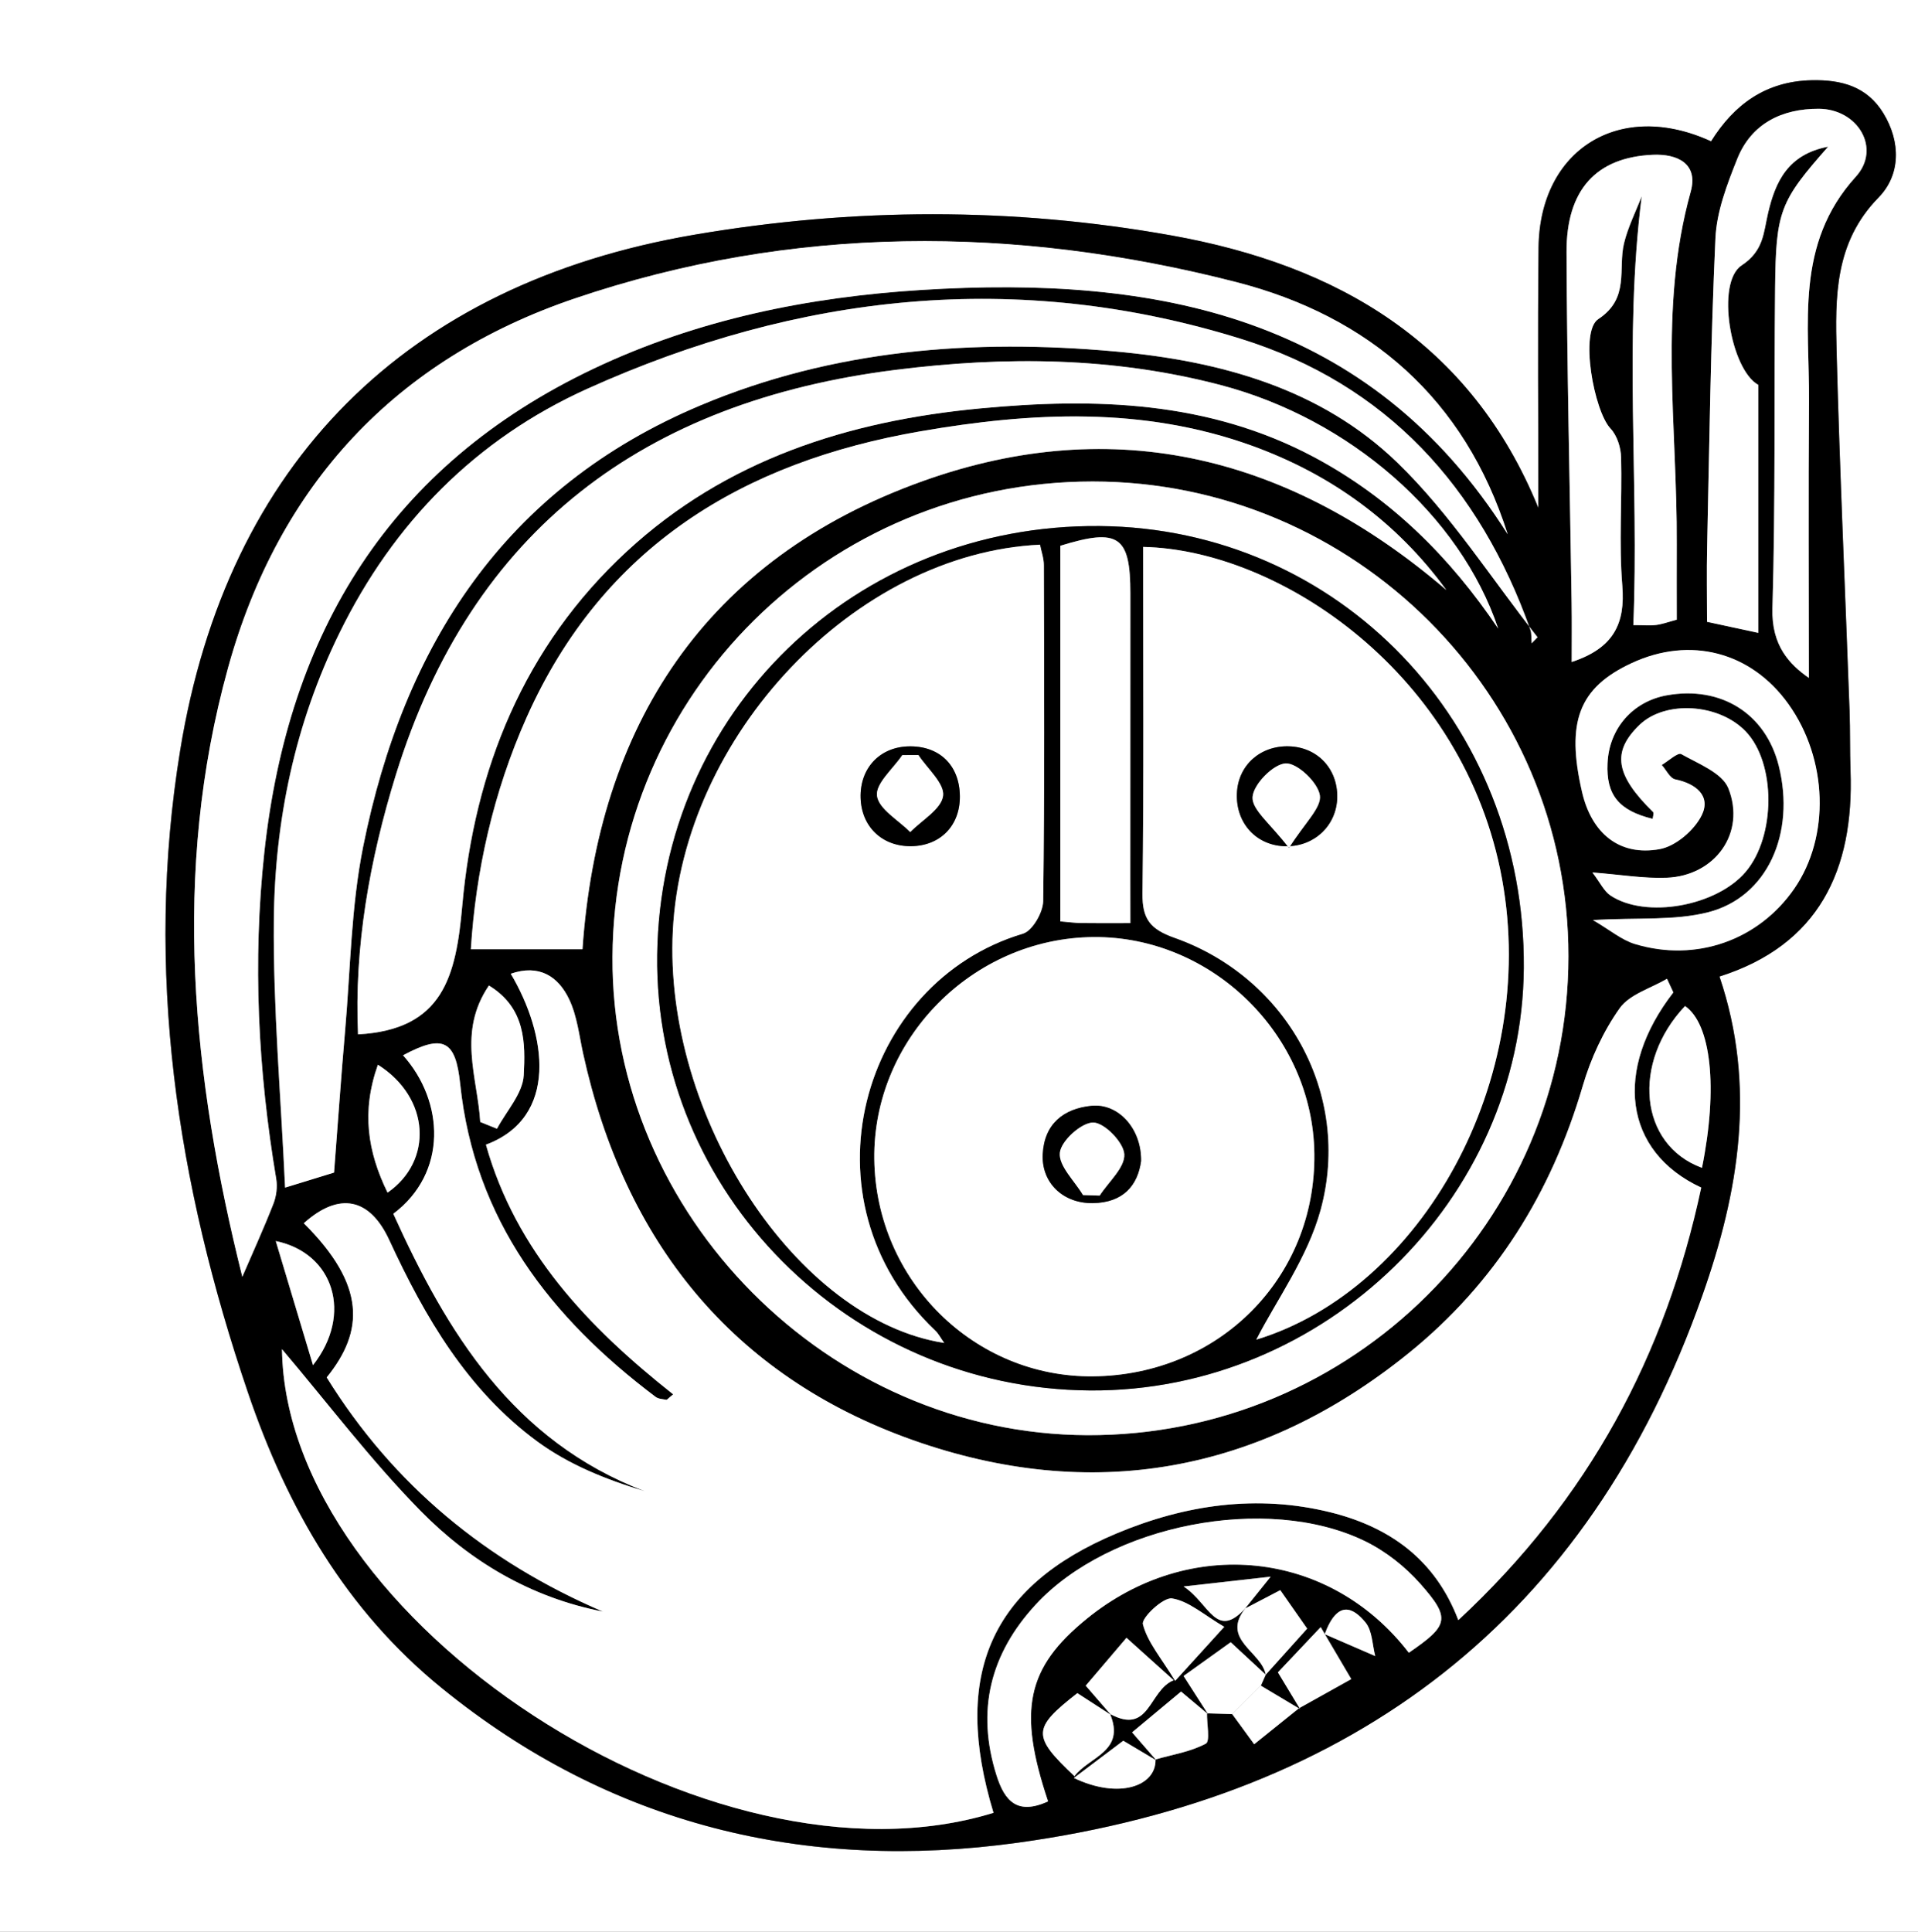 <?xml version="1.0" encoding="utf-8"?>
<!-- Generator: Adobe Illustrator 23.0.0, SVG Export Plug-In . SVG Version: 6.00 Build 0)  -->
<svg version="1.1" id="Layer_1" xmlns="http://www.w3.org/2000/svg" xmlns:xlink="http://www.w3.org/1999/xlink" x="0px" y="0px"
	 viewBox="0 0 253.93 255.71" style="enable-background:new 0 0 253.93 255.71;" xml:space="preserve">
<rect x="0" y="0" width="253.93" height="255.71" fill="#808080" stroke="none"/>
<style type="text/css">
	.st0{fill:#FFFFFF;}
</style>
<g>
	<path class="st0" d="M0,255.71C0,170.32,0,85.18,0,0c84.62,0,169.24,0,253.93,0c0,85.22,0,170.48,0,255.71
		C169.33,255.71,84.67,255.71,0,255.71z M203.67,67.25c-8.93-21.93-26.61-32.16-48.62-36.09c-20.97-3.75-42.1-3.68-63.12-0.09
		C53.8,37.58,30.05,61.3,23.84,99.35c-4.74,29.09-0.43,57.33,8.97,84.99c5.19,15.27,12.98,28.82,25.65,39.12
		c22.36,18.18,48.19,24.36,76.3,20.48c44.41-6.14,75.5-29.56,90.61-72.46c4.81-13.66,7.18-27.66,2.26-42.2
		c13.12-4.17,17.83-14.05,17.35-27.25c-0.1-2.66-0.03-5.33-0.13-7.99c-0.57-15.81-1.3-31.61-1.71-47.42
		c-0.19-7.27-0.3-14.5,5.55-20.46c2.93-2.99,2.99-7.34,0.63-11.18c-2.16-3.52-5.51-4.43-9.46-4.35c-6.09,0.12-10.29,3.21-13.34,8.09
		c-12.08-5.55-22.7,1.04-22.84,14.07C203.57,44.26,203.67,55.76,203.67,67.25z"/>
	<path d="M203.67,67.25c0-11.49-0.1-22.98,0.03-34.47c0.14-13.02,10.76-19.62,22.84-14.07c3.05-4.88,7.25-7.97,13.34-8.09
		c3.94-0.08,7.3,0.83,9.46,4.35c2.35,3.84,2.29,8.2-0.63,11.18c-5.84,5.96-5.74,13.19-5.55,20.46c0.41,15.81,1.14,31.61,1.71,47.42
		c0.1,2.66,0.03,5.33,0.13,7.99c0.48,13.2-4.23,23.09-17.35,27.25c4.92,14.54,2.56,28.55-2.26,42.2
		c-15.11,42.9-46.2,66.33-90.61,72.46c-28.12,3.89-53.94-2.3-76.3-20.48c-12.67-10.3-20.46-23.86-25.65-39.12
		c-9.41-27.66-13.72-55.9-8.97-84.99C30.05,61.3,53.8,37.58,91.94,31.07c21.02-3.59,42.15-3.66,63.12,0.09
		C177.06,35.09,194.74,45.32,203.67,67.25z M164.83,212.95c0.86-1.07,1.72-2.14,3.4-4.23c-4.23,0.48-7.17,0.81-11.53,1.3
		c3.44,2.25,4.3,7.2,8.26,2.79c-3.48,4.24,2.11,5.82,2.61,8.89c-1.74-1.61-3.48-3.23-4.64-4.31c-2.44,1.74-4.42,3.17-6.24,4.47
		c1.36,2.12,2.3,3.6,3.25,5.07c-1.35-1.13-2.7-2.26-3.57-3c-2.34,1.95-4.4,3.67-6.48,5.4c1.31,1.5,2.27,2.62,3.23,3.73
		c-1.37-0.82-2.75-1.63-4.4-2.62c-2.01,1.52-4.02,3.03-6.54,4.93c5.97,2.86,10.92,1.07,10.81-2.45c2.25-0.64,4.64-1.02,6.66-2.09
		c0.6-0.32,0.13-2.63,0.16-4.02c1.11,0.03,2.23,0.07,3.34,0.1c0.97,1.33,1.94,2.66,2.92,3.99c1.98-1.59,3.96-3.18,5.95-4.78
		c2.3-1.28,4.6-2.57,6.9-3.85c-1.25-2.12-2.5-4.25-4.05-6.88c-2.33,2.47-4.07,4.31-5.66,5.99c1.14,1.89,2.05,3.39,2.95,4.87
		c-1.74-1.04-3.47-2.07-5.21-3.11c0.22-0.49,0.44-0.97,0.65-1.46c1.9-2.11,3.8-4.22,5.48-6.09c-1.37-1.96-2.57-3.68-3.56-5.09
		C167.37,211.62,166.1,212.28,164.83,212.95z M146.96,226.89c5.29,2.87,5.12-3.14,8.43-4.46c-2.46-2.21-4.37-3.93-6.25-5.62
		c-2,2.35-3.67,4.31-5.4,6.34c1.22,1.41,2.29,2.65,3.36,3.88c-1.49-0.96-2.98-1.93-4.47-2.89c-5.96,4.66-6.02,5.66-0.38,10.99
		C144.18,232.55,149.04,231.88,146.96,226.89z M221.54,131.38c-0.28-0.6-0.56-1.2-0.83-1.8c-2.14,1.27-4.95,2.05-6.27,3.9
		c-2.17,3.05-3.83,6.65-4.88,10.26c-4.14,14.16-11.58,26.12-23.06,35.4c-19.72,15.95-42.07,19.86-65.66,11.5
		c-23.93-8.48-38.18-26.33-43.63-51.15c-0.53-2.41-0.8-4.98-1.84-7.17c-1.46-3.09-4.01-4.7-7.74-3.41
		c4.79,8.09,6.35,19.04-3.29,22.63c3.98,14.15,13.59,24.2,24.79,33.05c-0.66,0.53-0.81,0.74-0.91,0.72
		c-0.48-0.08-1.04-0.11-1.41-0.38c-13.93-10.5-24-23.44-25.88-41.44c-0.6-5.76-2.22-6.64-7.56-3.78c5.46,6.1,5.93,15.55-1.29,20.98
		c7.12,15.74,15.82,30.04,33.27,36.72c-5.19-1.55-10.08-3.54-14.21-6.58c-9.24-6.78-14.88-16.43-19.59-26.65
		c-2.59-5.62-6.65-6.43-11.32-2.24c8.26,8.22,7.98,14.3,3.03,20.41c8.83,14.24,21.15,24.38,36.57,31
		c-9.53-1.86-17.56-6.63-24.14-13.33c-6.6-6.72-12.32-14.29-18.35-21.41c0.5,36.02,56.91,72.87,94.2,61.38
		c-5.53-18.22-0.43-29.98,16.3-36.99c9.1-3.82,18.61-5.2,28.32-2.79c7.72,1.91,13.83,6.15,16.92,14.27
		c17.3-16.06,27.45-35.15,32.16-57.26C214.94,152.43,213.62,141.61,221.54,131.38z M144.66,63.74c-35.03,0-63.39,28.08-63.57,62.94
		c-0.18,34.2,28.59,63.18,62.86,63.3c35.07,0.13,63.67-28.33,63.7-63.38C207.68,92.02,179.34,63.74,144.66,63.74z M199.61,70.73
		c-5.71-17.97-18.34-28.87-35.98-33.39c-29.27-7.5-58.7-7.59-87.54,2.18c-23.75,8.05-39.2,24.71-45.89,48.86
		c-7.53,27.19-4.71,54.26,1.88,80.65c1.33-3.09,2.81-6.35,4.12-9.67c0.39-1,0.55-2.23,0.37-3.29c-2.41-14.36-3.14-28.79-1.57-43.27
		c3.16-29.06,16.6-51.19,43.64-64.01c13.74-6.51,28.38-9.46,43.4-10.4C153.14,36.44,181.33,41.78,199.61,70.73z M203.57,84.36
		c-0.26,0.27-0.52,0.54-0.78,0.81c-0.06-0.61,0.02-1.27-0.18-1.84c-6.7-18.86-19.04-32.48-38.3-38.48
		c-29.58-9.21-58.58-6-86.54,6.61C63,58.13,52.1,69.2,44.94,83.76c-5.9,12.01-8.59,24.9-8.7,38.14c-0.1,11.55,0.93,23.11,1.49,35.3
		c3.32-1.02,5.26-1.61,6.48-1.99c0.52-6.71,0.94-12.79,1.47-18.85c0.71-8.11,0.79-16.35,2.38-24.28
		c5.35-26.64,18.73-47.54,44.7-58.45c17.58-7.39,36.08-8.81,54.88-7.12c13.88,1.25,27.21,4.89,37.37,14.74
		C192.06,68.09,197.45,76.61,203.57,84.36z M47.4,136.93c11.29-0.62,12.97-7.71,13.8-17.03c1.61-18.01,8.14-34.28,21.77-46.89
		c13.16-12.18,29.36-17.29,46.77-18.94c15.21-1.44,30.23-1.01,44.24,6.45c10.16,5.41,17.99,13.23,24.37,22.69
		c-5.07-15.08-19.72-27.75-36.68-32.22c-14.24-3.75-28.62-3.84-43.09-2.03c-33.17,4.16-56.11,21.07-66.18,53.65
		C48.92,113.87,46.88,125.4,47.4,136.93z M191.49,78.11c-6.56-8.98-15.22-15.3-25.76-19.1c-14.42-5.2-29.16-4.45-43.86-1.91
		c-23.49,4.05-42.03,15.22-52.14,37.84c-4.47,10.01-6.76,20.52-7.4,30.73c5.17,0,9.87,0,14.78,0c2.03-29.5,16.15-51.63,45.07-61.98
		C147.72,54.55,170.96,60.51,191.49,78.11z M232.78,50.95c-3.68-2.06-5.63-13.55-2.21-15.81c2.95-1.95,2.89-4.34,3.52-6.98
		c0.96-4.07,2.6-7.72,7.94-8.74c-6.38,7.24-6.92,8.49-7.02,18.7c-0.15,14.14,0.06,28.29-0.35,42.42c-0.14,4.92,2.25,7.4,4.82,9.2
		c0-12-0.07-24.27,0.02-36.54c0.08-10.31-1.91-20.89,6.2-29.81c3.4-3.74,0.27-8.98-4.92-8.99c-4.81-0.01-8.9,1.93-10.78,6.63
		c-1.34,3.37-2.72,6.97-2.89,10.52c-0.63,13.62-0.8,27.26-1.1,40.89C225.94,75.72,226,79,226,82.32c2.57,0.56,4.57,0.99,6.78,1.46
		C232.78,72.52,232.78,61.71,232.78,50.95z M221.99,82.04c0-3.4-0.02-6.7,0-10c0.09-15.56-2.46-31.21,1.85-46.65
		c1.03-3.7-1.72-5.04-5.04-4.89c-7.45,0.34-11.44,4.6-11.4,12.89c0.06,15.47,0.44,30.94,0.67,46.41c0.04,2.56,0.01,5.12,0.01,7.84
		c5.57-1.83,7.11-5.1,6.7-10.11c-0.46-5.62-0.01-11.31-0.16-16.97c-0.03-1.3-0.53-2.9-1.4-3.82c-2.19-2.31-4.11-12.85-1.62-14.49
		c4.2-2.76,2.58-6.62,3.41-10.04c0.52-2.14,1.54-4.15,2.34-6.22c-2.41,19.1-0.32,37.89-1.11,56.77c1.42,0,2.24,0.08,3.04-0.02
		C220.07,82.63,220.84,82.34,221.99,82.04z M218.79,108.4c-4.47-1.1-6.16-3.16-5.98-7.33c0.19-4.6,3.33-8.2,7.85-9.01
		c7.19-1.29,13.09,2.42,14.82,9.32c2.24,8.94-1.49,17.39-9.35,19.4c-4.45,1.14-9.3,0.69-15.25,1.03c2.26,1.32,3.79,2.64,5.55,3.17
		c8.11,2.46,16.4-0.51,21.11-7.33c4.75-6.88,4.42-17.14-0.77-24.42c-4.95-6.93-13.04-9.04-20.79-5.42
		c-6.95,3.24-8.68,7.76-6.54,17.05c1.26,5.45,4.93,8.53,10.29,7.56c2.12-0.39,4.59-2.51,5.56-4.5c1.24-2.53-0.76-4.17-3.51-4.73
		c-0.7-0.14-1.2-1.24-1.79-1.91c0.88-0.52,2.14-1.69,2.58-1.44c2.26,1.28,5.42,2.49,6.24,4.53c2.36,5.92-1.79,11.6-8.18,11.84
		c-3.02,0.11-6.06-0.41-9.82-0.7c1.04,1.37,1.54,2.48,2.39,3.05c4.69,3.11,14.03,1.42,17.89-3.12c4.01-4.71,4.02-14.39,0.03-18.58
		c-3.55-3.72-10.67-4.16-14.08-0.88c-3.69,3.56-3.2,6.62,1.8,11.53C219,107.63,218.83,108.09,218.79,108.4z M138.76,238.47
		c-4.05-12.07-2.84-17.7,5.09-24.16c13.62-11.09,32.19-9.14,42.66,4.48c5.27-3.61,5.59-4.54,1.53-9.12
		c-2.03-2.3-4.65-4.36-7.41-5.69c-12.95-6.25-33.73-2.15-43.51,8.43c-6.02,6.51-7.92,14.03-5.19,22.63
		C133.02,238.46,134.71,240.31,138.76,238.47z M225.33,154.6c2.14-10.59,1.21-19.04-2.24-21.42
		C216.02,140.65,216.97,151.53,225.33,154.6z M63.58,148.53c0.74,0.3,1.48,0.6,2.22,0.9c1.25-2.36,3.41-4.67,3.54-7.08
		c0.23-4.2,0.28-8.91-4.61-11.88C60.53,136.65,63.23,142.64,63.58,148.53z M50.03,140.95c-2.2,6.2-1.37,11.53,1.28,16.93
		C57.35,153.7,56.99,145.34,50.03,140.95z M41.44,180.72c5.31-6.74,2.77-14.83-4.93-16.43C38.16,169.77,39.62,174.67,41.44,180.72z
		 M162.08,215.36c-2.7-1.58-4.69-3.41-6.9-3.76c-1.16-0.18-4.08,2.58-3.86,3.41c0.6,2.37,2.41,4.44,4.27,7.5
		C157.99,219.87,159.6,218.09,162.08,215.36z M175.38,216.33c2.17,0.94,4.43,1.92,6.7,2.9c-0.4-1.51-0.39-3.35-1.28-4.44
		C179.21,212.86,177.11,211.67,175.38,216.33z"/>
	<path class="st0" d="M221.54,131.38c-7.92,10.23-6.6,21.05,3.69,25.83c-4.71,22.12-14.86,41.2-32.16,57.26
		c-3.09-8.11-9.2-12.35-16.92-14.27c-9.71-2.4-19.22-1.02-28.32,2.79c-16.73,7.01-21.83,18.77-16.3,36.99
		c-37.29,11.49-93.7-25.36-94.2-61.38c6.04,7.12,11.76,14.7,18.35,21.41c6.58,6.7,14.6,11.47,24.14,13.33
		c-15.42-6.61-27.74-16.75-36.57-31c4.95-6.11,5.23-12.19-3.03-20.41c4.67-4.19,8.73-3.38,11.32,2.24
		c4.72,10.22,10.36,19.87,19.59,26.65c4.13,3.03,9.02,5.02,14.21,6.58c-17.45-6.68-26.14-20.98-33.27-36.72
		c7.22-5.43,6.75-14.88,1.29-20.98c5.34-2.86,6.96-1.98,7.56,3.78c1.88,18,11.94,30.95,25.88,41.44c0.36,0.27,0.93,0.29,1.41,0.38
		c0.11,0.02,0.25-0.19,0.91-0.72c-11.2-8.86-20.81-18.91-24.79-33.05c9.64-3.59,8.09-14.54,3.29-22.63
		c3.74-1.29,6.28,0.32,7.74,3.41c1.04,2.19,1.31,4.75,1.84,7.17c5.45,24.81,19.69,42.66,43.63,51.15
		c23.6,8.36,45.94,4.45,65.66-11.5c11.48-9.28,18.91-21.24,23.06-35.4c1.06-3.61,2.72-7.21,4.88-10.26c1.31-1.85,4.13-2.64,6.27-3.9
		C220.98,130.18,221.26,130.78,221.54,131.38z"/>
	<path class="st0" d="M144.66,63.74c34.67,0,63.02,28.29,62.99,62.87c-0.03,35.05-28.63,63.51-63.7,63.38
		c-34.27-0.13-63.04-29.1-62.86-63.3C81.27,91.82,109.64,63.74,144.66,63.74z M144.33,184.07c31.02,0.21,57.19-25.28,57.41-55.92
		c0.24-32.47-24.49-58.24-56.15-58.51c-32.43-0.28-58.16,24.64-58.58,56.76C86.6,157.86,112.44,183.85,144.33,184.07z"/>
	<path class="st0" d="M199.61,70.73c-18.28-28.94-46.47-34.28-77.57-32.35c-15.02,0.94-29.66,3.89-43.4,10.4
		C51.6,61.6,38.16,83.73,35,112.79c-1.57,14.48-0.84,28.91,1.57,43.27c0.18,1.05,0.02,2.29-0.37,3.29c-1.3,3.33-2.79,6.58-4.12,9.67
		c-6.6-26.39-9.42-53.46-1.88-80.65c6.69-24.15,22.14-40.81,45.89-48.86c28.84-9.77,58.27-9.69,87.54-2.18
		C181.28,41.85,193.9,52.75,199.61,70.73z"/>
	<path class="st0" d="M203.57,84.36c-6.12-7.76-11.51-16.28-18.54-23.09c-10.17-9.85-23.49-13.49-37.37-14.74
		c-18.81-1.7-37.3-0.27-54.88,7.12c-25.98,10.91-39.35,31.8-44.7,58.45c-1.59,7.93-1.68,16.17-2.38,24.28
		c-0.53,6.06-0.95,12.14-1.47,18.85c-1.22,0.37-3.16,0.97-6.48,1.99c-0.56-12.19-1.59-23.75-1.49-35.3
		c0.11-13.25,2.8-26.14,8.7-38.14C52.1,69.2,63,58.13,77.75,51.47c27.96-12.62,56.96-15.82,86.54-6.61
		c19.26,6,31.6,19.62,38.3,38.48c0.2,0.56,0.13,1.22,0.18,1.84C203.04,84.9,203.31,84.63,203.57,84.36z"/>
	<path class="st0" d="M47.4,136.93c-0.52-11.52,1.52-23.06,5-34.32c10.07-32.59,33.01-49.49,66.18-53.65
		c14.47-1.82,28.86-1.72,43.09,2.03c16.96,4.47,31.6,17.13,36.68,32.22c-6.38-9.46-14.22-17.27-24.37-22.69
		c-14.01-7.47-29.03-7.89-44.24-6.45c-17.41,1.65-33.6,6.76-46.77,18.94C69.34,85.62,62.81,101.89,61.2,119.9
		C60.37,129.22,58.69,136.31,47.4,136.93z"/>
	<path class="st0" d="M191.49,78.11c-20.53-17.6-43.77-23.56-69.3-14.43c-28.92,10.35-43.04,32.48-45.07,61.98
		c-4.92,0-9.61,0-14.78,0c0.64-10.21,2.93-20.72,7.4-30.73c10.11-22.61,28.65-33.78,52.14-37.84c14.7-2.54,29.43-3.29,43.86,1.91
		C176.27,62.81,184.93,69.12,191.49,78.11z"/>
	<path class="st0" d="M232.78,50.95c0,10.76,0,21.56,0,32.83c-2.21-0.48-4.21-0.91-6.78-1.46c0-3.32-0.06-6.6,0.01-9.88
		c0.3-13.63,0.47-27.27,1.1-40.89c0.16-3.55,1.54-7.15,2.89-10.52c1.88-4.71,5.97-6.65,10.78-6.63c5.18,0.02,8.32,5.25,4.92,8.99
		c-8.11,8.92-6.12,19.5-6.2,29.81c-0.09,12.27-0.02,24.54-0.02,36.54c-2.57-1.79-4.96-4.28-4.82-9.2
		c0.41-14.13,0.2-28.28,0.35-42.42c0.11-10.21,0.64-11.46,7.02-18.7c-5.34,1.01-6.98,4.67-7.94,8.74c-0.62,2.64-0.56,5.03-3.52,6.98
		C227.14,37.4,229.1,48.89,232.78,50.95z"/>
	<path class="st0" d="M221.99,82.04c-1.14,0.3-1.91,0.59-2.71,0.69c-0.8,0.1-1.62,0.02-3.04,0.02c0.79-18.88-1.3-37.67,1.11-56.77
		c-0.8,2.07-1.82,4.08-2.34,6.22c-0.83,3.43,0.79,7.28-3.41,10.04c-2.5,1.64-0.57,12.18,1.62,14.49c0.87,0.92,1.37,2.51,1.4,3.82
		c0.14,5.66-0.3,11.35,0.16,16.97c0.41,5.02-1.13,8.28-6.7,10.11c0-2.72,0.03-5.28-0.01-7.84c-0.23-15.47-0.61-30.94-0.67-46.41
		c-0.03-8.29,3.96-12.56,11.4-12.89c3.31-0.15,6.07,1.19,5.04,4.89c-4.31,15.44-1.76,31.08-1.85,46.65
		C221.97,75.34,221.99,78.64,221.99,82.04z"/>
	<path class="st0" d="M218.8,108.4c0.03-0.31,0.2-0.77,0.06-0.91c-5-4.91-5.49-7.97-1.8-11.53c3.41-3.29,10.53-2.85,14.08,0.88
		c3.99,4.18,3.98,13.86-0.03,18.58c-3.86,4.54-13.2,6.23-17.89,3.12c-0.86-0.57-1.35-1.69-2.39-3.05c3.75,0.29,6.8,0.82,9.82,0.7
		c6.4-0.24,10.54-5.91,8.18-11.84c-0.81-2.04-3.97-3.25-6.24-4.53c-0.45-0.25-1.7,0.92-2.58,1.44c0.59,0.66,1.09,1.76,1.79,1.91
		c2.75,0.56,4.74,2.2,3.51,4.73c-0.97,1.99-3.45,4.12-5.56,4.5c-5.36,0.98-9.03-2.11-10.29-7.56c-2.15-9.29-0.41-13.81,6.54-17.05
		c7.76-3.62,15.84-1.51,20.79,5.42c5.2,7.28,5.52,17.54,0.77,24.42c-4.71,6.82-13,9.79-21.11,7.33c-1.77-0.54-3.29-1.85-5.55-3.17
		c5.95-0.34,10.8,0.1,15.25-1.03c7.86-2.01,11.59-10.47,9.35-19.4c-1.73-6.9-7.63-10.61-14.82-9.32c-4.52,0.81-7.66,4.42-7.85,9.01
		C212.63,105.23,214.32,107.3,218.8,108.4z"/>
	<path class="st0" d="M138.76,238.47c-4.05,1.84-5.74-0.01-6.82-3.43c-2.73-8.6-0.83-16.12,5.19-22.63
		c9.77-10.58,30.56-14.68,43.51-8.43c2.76,1.33,5.38,3.39,7.41,5.69c4.06,4.59,3.74,5.51-1.53,9.12
		c-10.47-13.62-29.05-15.58-42.66-4.48C135.92,220.77,134.71,226.4,138.76,238.47z"/>
	<path class="st0" d="M225.33,154.6c-8.35-3.08-9.31-13.95-2.24-21.42C226.54,135.56,227.47,144.01,225.33,154.6z"/>
	<path class="st0" d="M63.58,148.53c-0.35-5.89-3.05-11.88,1.15-18.07c4.89,2.98,4.83,7.69,4.61,11.88
		c-0.13,2.42-2.29,4.73-3.54,7.08C65.06,149.13,64.32,148.83,63.58,148.53z"/>
	<path class="st0" d="M50.03,140.95c6.95,4.39,7.32,12.75,1.28,16.93C48.67,152.48,47.83,147.15,50.03,140.95z"/>
	<path class="st0" d="M41.44,180.72c-1.81-6.05-3.28-10.94-4.93-16.43C44.2,165.88,46.75,173.98,41.44,180.72z"/>
	<path class="st0" d="M147.1,227.03c-1.07-1.23-2.13-2.47-3.36-3.88c1.73-2.03,3.4-3.99,5.4-6.34c1.88,1.69,3.79,3.4,6.25,5.62
		c-3.31,1.32-3.14,7.34-8.43,4.46L147.1,227.03z"/>
	<path class="st0" d="M153.12,233.06c-0.96-1.11-1.93-2.22-3.24-3.73c2.08-1.73,4.14-3.45,6.48-5.4c0.87,0.73,2.22,1.87,3.58,3
		c0,0-0.15-0.13-0.15-0.13c-0.02,1.4,0.44,3.7-0.15,4.02c-2.01,1.08-4.41,1.45-6.66,2.09L153.12,233.06z"/>
	<path class="st0" d="M162.08,215.36c-2.48,2.73-4.09,4.5-6.5,7.15c-1.86-3.06-3.67-5.12-4.27-7.5c-0.21-0.84,2.7-3.6,3.86-3.41
		C157.39,211.95,159.38,213.78,162.08,215.36z"/>
	<path class="st0" d="M146.96,226.89c2.09,4.99-2.77,5.66-4.71,8.24c-5.65-5.33-5.59-6.32,0.38-10.99c1.49,0.96,2.98,1.93,4.47,2.89
		C147.1,227.03,146.96,226.89,146.96,226.89z"/>
	<path class="st0" d="M167.57,221.69c-0.22,0.49-0.44,0.97-0.65,1.46c-1.26,1.25-2.52,2.51-3.78,3.76c-1.11-0.03-2.23-0.07-3.34-0.1
		c0,0,0.15,0.13,0.15,0.13c-0.95-1.48-1.89-2.95-3.25-5.07c1.82-1.31,3.81-2.73,6.24-4.47
		C164.09,218.47,165.83,220.09,167.57,221.69L167.57,221.69z"/>
	<path class="st0" d="M172.13,226.27c-0.9-1.49-1.81-2.99-2.95-4.88c1.59-1.68,3.33-3.52,5.66-5.99c1.55,2.64,2.8,4.76,4.05,6.88
		c-2.3,1.28-4.6,2.57-6.9,3.85C171.99,226.12,172.13,226.27,172.13,226.27z"/>
	<path class="st0" d="M167.57,221.7c-0.51-3.07-6.09-4.65-2.61-8.89l-0.13,0.13c1.27-0.66,2.54-1.32,4.66-2.43
		c0.98,1.41,2.19,3.13,3.56,5.09C171.36,217.47,169.47,219.58,167.57,221.7C167.57,221.69,167.57,221.7,167.57,221.7z"/>
	<path class="st0" d="M163.13,226.91c1.26-1.25,2.52-2.51,3.78-3.76c1.74,1.04,3.47,2.07,5.21,3.11c0,0-0.14-0.14-0.14-0.14
		c-1.98,1.6-3.96,3.19-5.94,4.78C165.07,229.57,164.1,228.24,163.13,226.91z"/>
	<path class="st0" d="M152.98,232.92c0.11,3.52-4.83,5.31-10.81,2.45c2.52-1.9,4.52-3.41,6.54-4.93c1.66,0.99,3.03,1.8,4.41,2.62
		C153.12,233.06,152.98,232.92,152.98,232.92z"/>
	<path class="st0" d="M164.96,212.81c-3.96,4.41-4.82-0.54-8.26-2.79c4.36-0.49,7.3-0.82,11.53-1.3c-1.68,2.09-2.54,3.16-3.4,4.23
		C164.83,212.95,164.96,212.81,164.96,212.81z"/>
	<path class="st0" d="M175.38,216.33c1.73-4.66,3.83-3.48,5.41-1.54c0.9,1.1,0.89,2.94,1.28,4.44
		C179.81,218.25,177.55,217.27,175.38,216.33z"/>
	<path d="M144.33,184.07c-31.89-0.21-57.73-26.2-57.32-57.67c0.42-32.12,26.14-57.05,58.58-56.76
		c31.66,0.28,56.39,26.04,56.15,58.51C201.52,158.79,175.35,184.28,144.33,184.07z M125.01,177.78c-0.48-0.67-0.76-1.25-1.2-1.66
		c-18.15-17.24-9.88-46.12,11.63-52.53c1.25-0.37,2.65-2.81,2.67-4.3c0.19-14.82,0.12-29.65,0.09-44.48c0-0.92-0.34-1.83-0.51-2.71
		c-24.49,1.16-47.28,25.24-48.61,51.07C87.82,147.77,105.43,174.74,125.01,177.78z M151.34,72.4c0,15.29,0.11,30.58-0.09,45.87
		c-0.04,3.43,1.04,4.76,4.28,5.9c14.84,5.26,23.45,20.69,19.32,35.95c-1.72,6.35-5.88,12.03-8.53,17.23
		c21.96-6.71,37.38-34.35,32.54-60.94C193.9,89.13,169.37,72.77,151.34,72.4z M144.73,182.2c16.68-0.17,29.47-13.05,29.28-29.46
		c-0.18-15.71-13.53-28.81-29.23-28.69c-16.02,0.12-29.23,13.51-29.03,29.4C115.96,169.48,128.96,182.37,144.73,182.2z
		 M149.65,122.2c0-2.18,0-3.96,0-5.74c0-12.63,0-25.26,0.01-37.9c0-7.62-1.56-8.7-9.27-6.32c0,16.52,0,33.07,0,49.73
		c1.1,0.09,1.91,0.2,2.73,0.21C144.94,122.22,146.75,122.2,149.65,122.2z"/>
	<path class="st0" d="M125.01,177.78c-19.58-3.04-37.19-30.01-35.93-54.6c1.32-25.83,24.12-49.92,48.61-51.07
		c0.17,0.88,0.51,1.79,0.51,2.71c0.04,14.83,0.11,29.65-0.09,44.48c-0.02,1.49-1.43,3.93-2.67,4.3
		c-21.51,6.41-29.78,35.29-11.63,52.53C124.25,176.53,124.53,177.11,125.01,177.78z M120.64,112.02c3.86-0.05,6.47-2.73,6.44-6.61
		c-0.04-4.15-2.77-6.76-6.92-6.6c-3.77,0.15-6.34,2.96-6.22,6.82C114.05,109.45,116.8,112.07,120.64,112.02z"/>
	<path class="st0" d="M151.34,72.4c18.03,0.37,42.56,16.72,47.53,44c4.84,26.6-10.59,54.23-32.54,60.94
		c2.65-5.19,6.81-10.88,8.53-17.23c4.13-15.25-4.48-30.69-19.32-35.95c-3.24-1.15-4.32-2.47-4.28-5.9
		C151.45,102.99,151.34,87.7,151.34,72.4z M177.04,105.56c0.07-3.79-2.63-6.65-6.38-6.76c-3.8-0.12-6.74,2.52-6.9,6.2
		c-0.18,4.01,2.64,7.03,6.57,7.03C174.07,112.03,176.97,109.23,177.04,105.56z"/>
	<path class="st0" d="M144.73,182.2c-15.78,0.17-28.77-12.73-28.98-28.75c-0.2-15.89,13.01-29.27,29.03-29.4
		c15.7-0.12,29.05,12.98,29.23,28.69C174.21,169.15,161.41,182.03,144.73,182.2z M151.07,153.71c0.08-4.29-3.01-7.68-6.57-7.32
		c-3.67,0.37-6.23,2.37-6.44,6.38c-0.2,3.78,2.67,6.55,6.61,6.5C148.72,159.22,150.63,156.91,151.07,153.71z"/>
	<path class="st0" d="M149.65,122.2c-2.9,0-4.72,0.02-6.54-0.01c-0.81-0.01-1.62-0.12-2.73-0.21c0-16.66,0-33.21,0-49.73
		c7.71-2.38,9.27-1.3,9.27,6.32c-0.01,12.63-0.01,25.26-0.01,37.9C149.65,118.24,149.65,120.02,149.65,122.2z"/>
	<path d="M120.64,112.02c-3.84,0.05-6.59-2.57-6.7-6.39c-0.12-3.86,2.45-6.67,6.22-6.82c4.15-0.16,6.89,2.45,6.92,6.6
		C127.11,109.29,124.5,111.97,120.64,112.02z M121.59,99.95c-0.71,0-1.42,0-2.13,0.01c-1.22,1.81-3.56,3.76-3.35,5.39
		c0.23,1.76,2.83,3.21,4.4,4.8c1.55-1.59,4.12-3.04,4.35-4.8C125.07,103.72,122.78,101.76,121.59,99.95z"/>
	<path d="M177.04,105.56c-0.07,3.68-2.97,6.47-6.71,6.47c-3.93,0-6.75-3.02-6.57-7.03c0.16-3.69,3.09-6.32,6.9-6.2
		C174.42,98.91,177.11,101.77,177.04,105.56z M170.65,112.25c2.08-3.31,4.34-5.33,4.09-6.97c-0.26-1.71-3-4.31-4.53-4.23
		c-1.64,0.09-4.27,2.78-4.38,4.46C165.72,107.2,168.21,109.05,170.65,112.25z"/>
	<path d="M151.07,153.71c-0.44,3.2-2.35,5.51-6.41,5.56c-3.94,0.05-6.81-2.72-6.61-6.5c0.22-4.01,2.78-6.01,6.44-6.38
		C148.06,146.03,151.14,149.41,151.07,153.71z M143.38,158.2c0.74,0.02,1.47,0.05,2.21,0.07c1.18-1.83,3.35-3.7,3.26-5.46
		c-0.08-1.58-2.65-4.21-4.12-4.21c-1.57,0-4.25,2.42-4.41,4C140.14,154.34,142.26,156.32,143.38,158.2z"/>
	<path class="st0" d="M121.59,99.95c1.19,1.81,3.48,3.77,3.27,5.4c-0.23,1.76-2.8,3.21-4.35,4.8c-1.57-1.59-4.17-3.04-4.4-4.8
		c-0.21-1.63,2.13-3.58,3.35-5.39C120.17,99.96,120.88,99.95,121.59,99.95z"/>
	<path class="st0" d="M170.65,112.25c-2.44-3.2-4.92-5.05-4.82-6.73c0.11-1.69,2.74-4.37,4.38-4.46c1.53-0.08,4.28,2.52,4.53,4.23
		C174.99,106.92,172.73,108.94,170.65,112.25z"/>
	<path class="st0" d="M143.38,158.2c-1.12-1.88-3.24-3.86-3.06-5.6c0.16-1.58,2.85-4,4.41-4c1.47,0,4.04,2.63,4.12,4.21
		c0.09,1.76-2.08,3.64-3.26,5.46C144.85,158.25,144.12,158.23,143.38,158.2z"/>
</g>
</svg>

